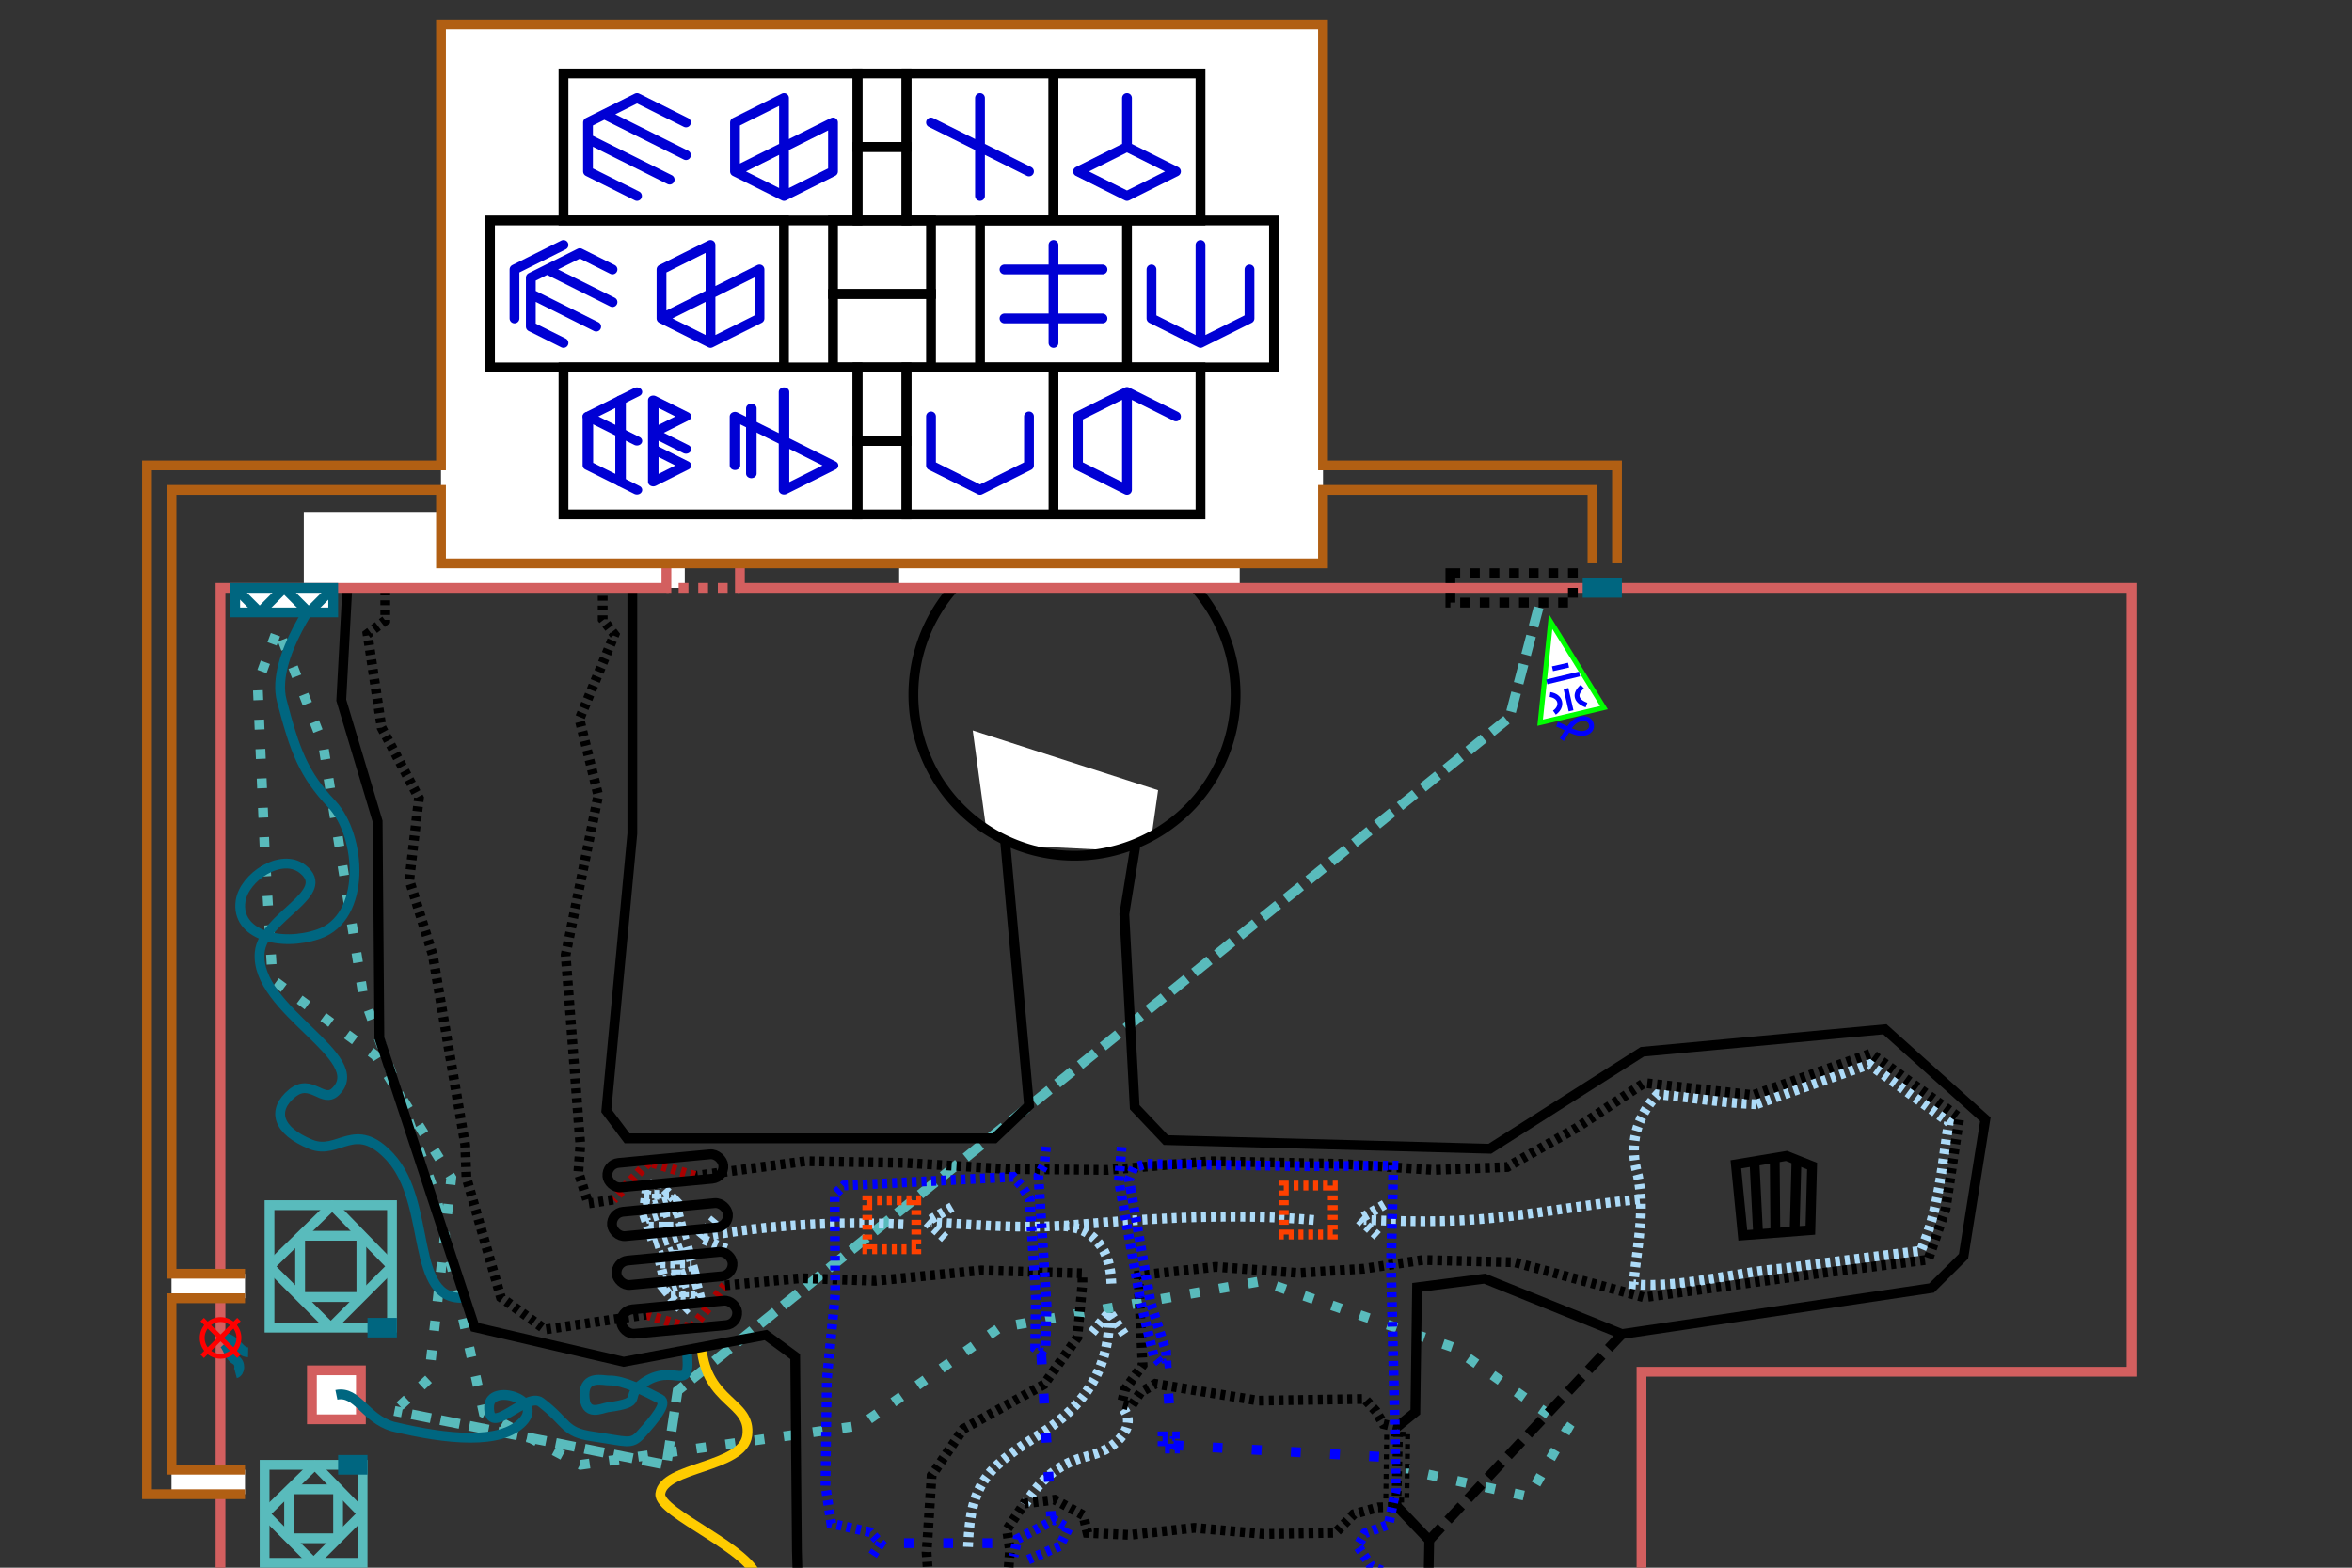<?xml version="1.0" encoding="UTF-8" standalone="no"?>
<!-- Created with Inkscape (http://www.inkscape.org/) -->

<svg
   xmlns:dc="http://purl.org/dc/elements/1.1/"
   xmlns:cc="http://creativecommons.org/ns#"
   xmlns:rdf="http://www.w3.org/1999/02/22-rdf-syntax-ns#"
   xmlns:svg="http://www.w3.org/2000/svg"
   xmlns="http://www.w3.org/2000/svg"
   xmlns:xlink="http://www.w3.org/1999/xlink"
   xmlns:sodipodi="http://sodipodi.sourceforge.net/DTD/sodipodi-0.dtd"
   xmlns:inkscape="http://www.inkscape.org/namespaces/inkscape"
   width="480"
   height="320"
   id="svg2"
   version="1.1"
   inkscape:version="0.48.2 r9819"
   sodipodi:docname="itnas411.svg"
   inkscape:export-xdpi="90"
   inkscape:export-ydpi="90"
   inkscape:export-filename="itnas411.png">
  <rect width="100%" height="100%" fill="#333333" stroke="none"/>
  <defs
     id="defs4">
    <inkscape:perspective
       sodipodi:type="inkscape:persp3d"
       inkscape:vp_x="0 : 160 : 1"
       inkscape:vp_y="0 : 1000 : 0"
       inkscape:vp_z="480 : 160 : 1"
       inkscape:persp3d-origin="240 : 106.66667 : 1"
       id="perspective8" />
  </defs>
  <sodipodi:namedview
     id="base"
     pagecolor="#ffffff"
     bordercolor="#666666"
     borderopacity="1.0"
     inkscape:pageopacity="1"
     inkscape:pageshadow="2"
     inkscape:zoom="1"
     inkscape:cx="246.126"
     inkscape:cy="156.0468"
     inkscape:document-units="px"
     inkscape:current-layer="layer3"
     showgrid="false"
     inkscape:snap-nodes="true"
     inkscape:snap-global="true"
     inkscape:snap-grids="true"
     showguides="true"
     inkscape:window-width="1235"
     inkscape:window-height="746"
     inkscape:window-x="-8"
     inkscape:window-y="-8"
     inkscape:window-maximized="1"
     inkscape:object-nodes="false"
     inkscape:object-paths="false"
     inkscape:snap-center="false"
     inkscape:snap-object-midpoints="false">
    <inkscape:grid
       empspacing="5"
       visible="true"
       enabled="true"
       snapvisiblegridlinesonly="true"
       type="xygrid"
       id="grid2816" />
  </sodipodi:namedview>
  <g
     inkscape:groupmode="layer"
     id="layer2"
     inkscape:label="content"
     style="display:inline">
    <path
       style="color:#000000;fill:none;stroke:#59bbbc;stroke-width:2;stroke-linecap:butt;stroke-linejoin:miter;stroke-miterlimit:4;stroke-opacity:1;stroke-dasharray:4, 2;stroke-dashoffset:0;marker:none;visibility:visible;display:inline;overflow:visible;enable-background:accumulate"
       d="m 314,124 -5.924,22.435 -169.789,137.449 -2.284,15.158 L 80.5,288"
       id="path3936"
       inkscape:connector-curvature="0" />
    <path
       style="color:#000000;fill:none;stroke:#59bbbc;stroke-width:2;stroke-linecap:butt;stroke-linejoin:miter;stroke-miterlimit:4;stroke-opacity:1;stroke-dasharray:2, 4;stroke-dashoffset:4.5;marker:none;visibility:visible;display:inline;overflow:visible;enable-background:accumulate"
       d="m 80.5,288 7,-6.5 4.605,-41.099 -15.469,-24.954 -21.013,-15.478 -1.603,-26.465 -1.439,-34.007 4.127,-11.289 9.212,23.651 8.205,51.256 14.936,41.306 9.658,44.009 L 118.5,299 l 57,-8 28.5,-20 53.5,-9.5 39,13.5 23.5,16.5 -8,14 -25,-5.5"
       id="path4492"
       inkscape:connector-curvature="0"
       sodipodi:nodetypes="cccccccccccccccccccc" />
    <path
       style="color:#000000;fill:none;stroke:#ffcc00;stroke-width:2;stroke-linecap:butt;stroke-linejoin:miter;stroke-miterlimit:4;stroke-opacity:1;stroke-dasharray:none;stroke-dashoffset:0;marker:none;visibility:visible;display:inline;overflow:visible;enable-background:accumulate"
       d="m 143.152,274.981 c 1.064,11.57 10.225,11.074 9.348,18.019 -0.846,6.699 -17.132,6.319 -17.745,11.918 -0.434,3.966 19.323,11.539 19.881,17.761 0.651,7.245 -15.969,14.844 -13.136,21.071 2.429,5.339 14.872,9.556 22.215,11.509"
       id="path4368"
       inkscape:connector-curvature="0"
       sodipodi:nodetypes="cssssc" />
    <path
       style="color:#000000;fill:none;stroke:#ffcc00;stroke-width:2;stroke-linecap:butt;stroke-linejoin:miter;stroke-miterlimit:4;stroke-opacity:1;stroke-dasharray:1, 1;stroke-dashoffset:0;marker:none;visibility:visible;display:inline;overflow:visible;enable-background:accumulate"
       d="m 163.715,355.259 c 8.634,2.297 19.879,2.385 27.785,0.241 3.185,-0.864 7,-7 7,-7"
       id="path4347"
       inkscape:connector-curvature="0" />
    <path
       style="color:#000000;fill:none;stroke:#000000;stroke-width:2;stroke-linecap:butt;stroke-linejoin:miter;stroke-miterlimit:4;stroke-opacity:1;stroke-dasharray:4, 2;stroke-dashoffset:0;marker:none;visibility:visible;display:inline;overflow:visible;enable-background:accumulate"
       d="m 331.01,272.315 -39.33,42.073"
       id="path3845"
       inkscape:connector-curvature="0"
       sodipodi:nodetypes="cc" />
    <path
       style="color:#000000;fill:none;stroke:#addbf8;stroke-width:2;stroke-linecap:butt;stroke-linejoin:miter;stroke-miterlimit:4;stroke-opacity:1;stroke-dasharray:1, 1;stroke-dashoffset:0;marker:none;visibility:visible;display:inline;overflow:visible;enable-background:accumulate"
       d="m 358.438,225.406 c -6.672,-0.214 -13.446,-1.439 -20.156,-2.031 -4.454,4.776 -5.863,10.285 -4.027,16.576 1.59,7.406 -0.257,14.807 -0.88,22.206 10.228,0.779 20.717,-2.499 31.046,-3.298 9.18,-1.28 18.386,-2.361 27.579,-3.546 3.682,-8.317 4.318,-17.375 5.719,-26.25 -5.406,-3.938 -10.812,-7.875 -16.219,-11.812 -7.688,2.719 -15.375,5.438 -23.062,8.156 z"
       id="path3861"
       inkscape:connector-curvature="0" />
    <rect
       y="-291.044"
       x="288.982"
       height="4.291"
       width="13.433"
       id="rect2860"
       style="color:#000000;fill:none;stroke:#000000;stroke-width:1;stroke-linecap:butt;stroke-linejoin:miter;stroke-miterlimit:4;stroke-opacity:1;stroke-dasharray:1, 1;stroke-dashoffset:0;marker:none;visibility:visible;display:inline;overflow:visible;enable-background:accumulate"
       transform="matrix(-0.013,1,-1,-0.013,0,0)" />
    <path
       inkscape:connector-curvature="0"
       id="path4279"
       style="color:#000000;fill:none;stroke:#addbf8;stroke-width:2;stroke-linecap:butt;stroke-linejoin:miter;stroke-miterlimit:4;stroke-opacity:1;stroke-dasharray:1, 1;stroke-dashoffset:0;marker:none;visibility:visible;display:inline;overflow:visible;enable-background:accumulate"
       d="m 194.283,246.37 -5.142,3.022 4.313,3.901 m 74.655,-4.27 c -14.25,-1.25 -30.15,-0.613 -45.854,0.768 -13.076,1.15 -18.674,0.465 -32.174,-0.285"
       sodipodi:nodetypes="ccccsc" />
    <path
       inkscape:connector-curvature="0"
       style="color:#000000;fill:none;stroke:#addbf8;stroke-width:2;stroke-linecap:butt;stroke-linejoin:miter;stroke-miterlimit:4;stroke-opacity:1;stroke-dasharray:1, 1;stroke-dashoffset:0;marker:none;visibility:visible;display:inline;overflow:visible;enable-background:accumulate"
       d="m 226.819,262.007 c -0.115,-3.18 -0.747,-6.1 -2.707,-8.393 -1.926,-2.253 -4.385,-3.345 -8.249,-3.385"
       id="path4279-7"
       sodipodi:nodetypes="csc" />
    <path
       id="path4279-7-2"
       style="color:#000000;fill:none;stroke:#addbf8;stroke-width:2;stroke-linecap:butt;stroke-linejoin:miter;stroke-miterlimit:4;stroke-opacity:1;stroke-dasharray:1, 1;stroke-dashoffset:0;marker:none;visibility:visible;display:inline;overflow:visible;enable-background:accumulate"
       d="m 197.562,315.755 c 0.416,-13.433 4.337,-16.428 14.882,-23.154 10.25,-6.538 14.16,-14.696 13.962,-24.816 M 222.875,272 226.406,267.785 229.875,273"
       inkscape:connector-curvature="0" />
    <path
       inkscape:connector-curvature="0"
       style="color:#000000;fill:none;stroke:#addbf8;stroke-width:2;stroke-linecap:butt;stroke-linejoin:miter;stroke-miterlimit:4;stroke-opacity:1;stroke-dasharray:1, 1;stroke-dashoffset:0;marker:none;visibility:visible;display:inline;overflow:visible;enable-background:accumulate"
       d="m 209.125,307.158 c 4.311,-6.982 8.713,-8.905 13.444,-10.088 5.595,-1.398 9.853,-6.372 6.34,-9.863"
       id="path4279-7-2-2"
       sodipodi:nodetypes="csc" />
    <path
       style="color:#000000;fill:none;stroke:#aa0000;stroke-width:2;stroke-linecap:butt;stroke-linejoin:miter;stroke-miterlimit:4;stroke-opacity:1;stroke-dasharray:1, 1;stroke-dashoffset:0;marker:none;visibility:visible;display:inline;overflow:visible;enable-background:accumulate"
       d="m 131.875,268.344 9.281,2.875 6.812,-8.844"
       id="path4060"
       inkscape:connector-curvature="0" />
    <path
       style="color:#000000;fill:none;stroke:#000000;stroke-width:2;stroke-linecap:butt;stroke-linejoin:miter;stroke-miterlimit:4;stroke-opacity:1;stroke-dasharray:1, 1;stroke-dashoffset:0;marker:none;visibility:visible;display:inline;overflow:visible;enable-background:accumulate"
       d="m 147.969,262.375 15.469,-1.469 0.031,0 15.188,0.531 21.562,-2.125 20.688,0.594 0,2.062 -1.031,11.031 0,0.031 -6.812,9.562 -16.469,9.094 -6.469,9.5 -0.812,12.625 -0.219,3.031 1.281,18.656 -0.125,9.281 m 15.625,1.031 -1.188,-10.938 1.438,-18.406 -0.625,-4.25 3.531,-5.312 6.219,-0.781 5.812,3.156 0.875,3.625 8.625,0.406 13.188,-1.438 14.219,1.25 0.031,0 0.25,0 14.312,-0.25 0.031,-0.031 3.688,-3.781 4.969,-1.375 3.719,-0.094 0.375,-16.156 0,-0.031 -3,-0.719 -1.562,-2.656 -2.25,-2.469 -21.75,0.344 -21,-3.438 -3.031,1.75 -1.875,2.812 -1.969,-0.531 0.719,-2.938 3.562,-4.906 -0.812,-16.875 0.031,-1.438 15.719,-1.75 16.969,1.25 13.25,-0.875 12.031,-1.781 18.75,0.469 26.375,7.156 35.719,-4.875 22.281,-2.812 3.562,-10.344 2.812,-18.656 -18.031,-13.094 -24.062,8.5 -22.25,-2.469 -13.812,9.188 -14.125,7.969 -15.094,0.594 -18.906,-1.25 -26.688,-0.531 -20.875,1.781 -20.5,-0.188 -20.875,-1.25 -20.312,-0.344 -22.531,3"
       id="path4058"
       inkscape:connector-curvature="0"
       sodipodi:nodetypes="ccccccccccccccccccccccccccccccccccccccccccccccccccccccccccccccccccccccc" />
    <path
       style="color:#000000;fill:none;stroke:#aa0000;stroke-width:2;stroke-linecap:butt;stroke-linejoin:miter;stroke-miterlimit:4;stroke-opacity:1;stroke-dasharray:1, 1;stroke-dashoffset:0;marker:none;visibility:visible;display:inline;overflow:visible;enable-background:accumulate"
       d="m 141.812,240.031 -9.375,-2.875 -7.312,7.719"
       id="path4056"
       inkscape:connector-curvature="0" />
    <path
       style="color:#000000;fill:none;stroke:#000000;stroke-width:2;stroke-linecap:butt;stroke-linejoin:miter;stroke-miterlimit:4;stroke-opacity:1;stroke-dasharray:1, 1;stroke-dashoffset:0;marker:none;visibility:visible;display:inline;overflow:visible;enable-background:accumulate"
       d="m 125.125,244.875 -5.062,0.781 -2.031,-6.406 0.406,-5.562 0,-0.031 -3,-38.75 6.656,-32.562 -3.844,-15.563 7.156,-17.25 -2.406,-3.125 0,-6.375 m -44.375,0.5 0,6.125 -3.625,2.75 2.875,19.125 7.625,14.375 -1.969,16.719 4.781,15.281 6.625,38.812 0.25,6.656 0,0.031 7.031,24.406 9.031,6.562 20.625,-3.031"
       id="path3854"
       inkscape:connector-curvature="0"
       sodipodi:nodetypes="cccccccccccccccccccccccc" />
    <path
       sodipodi:nodetypes="ccccsc"
       d="m 282.533,245.87 -5.142,3.022 4.313,3.901 m 52.905,-8.02 c -10,1 -17.196,2.379 -26.854,3.518 -9.348,1.102 -16.674,1.215 -29.424,0.715"
       style="color:#000000;fill:none;stroke:#addbf8;stroke-width:2;stroke-linecap:butt;stroke-linejoin:miter;stroke-miterlimit:4;stroke-opacity:1;stroke-dasharray:1, 1;stroke-dashoffset:0;marker:none;visibility:visible;display:inline;overflow:visible;enable-background:accumulate"
       id="path3896"
       inkscape:connector-curvature="0" />
    <path
       inkscape:connector-curvature="0"
       id="path3898"
       style="color:#000000;fill:none;stroke:#addbf8;stroke-width:2;stroke-linecap:butt;stroke-linejoin:miter;stroke-miterlimit:4;stroke-opacity:1;stroke-dasharray:1, 1;stroke-dashoffset:0;marker:none;visibility:visible;display:inline;overflow:visible;enable-background:accumulate"
       d="m 148.255,254.916 -5.523,-2.251 3.706,-4.482 m 37.921,1.735 c -13.049,-0.625 -27.403,0.004 -40.715,2.499"
       sodipodi:nodetypes="ccccc" />
    <path
       style="color:#000000;fill:none;stroke:#addbf8;stroke-width:2;stroke-linecap:butt;stroke-linejoin:miter;stroke-miterlimit:4;stroke-opacity:1;stroke-dasharray:1, 1;stroke-dashoffset:0;marker:none;visibility:visible;display:inline;overflow:visible;enable-background:accumulate"
       d="m 135.715,263.255 3.666,4.504 3.407,-3.349 -0.851,-3.227 z"
       id="path3690"
       inkscape:connector-curvature="0"
       sodipodi:nodetypes="ccccc" />
    <path
       style="color:#000000;fill:none;stroke:#addbf8;stroke-width:2;stroke-linecap:butt;stroke-linejoin:miter;stroke-miterlimit:4;stroke-opacity:1;stroke-dasharray:1, 1;stroke-dashoffset:0;marker:none;visibility:visible;display:inline;overflow:visible;enable-background:accumulate"
       d="m 131.462,246.582 6.032,-1.845 -3.543,-3.746 -1.998,1.955 z"
       id="path3688"
       inkscape:connector-curvature="0"
       sodipodi:nodetypes="ccccc" />
    <path
       style="color:#000000;fill:none;stroke:#addbf8;stroke-width:2;stroke-linecap:butt;stroke-linejoin:miter;stroke-miterlimit:4;stroke-opacity:1;stroke-dasharray:1, 1;stroke-dashoffset:0;marker:none;visibility:visible;display:inline;overflow:visible;enable-background:accumulate"
       d="m 133.444,254.011 6.055,-1.934 -1.342,-5.297 -6.415,2.081 z"
       id="path3684"
       inkscape:connector-curvature="0"
       sodipodi:nodetypes="ccccc" />
    <path
       style="color:#000000;fill:none;stroke:#addbf8;stroke-width:2;stroke-linecap:butt;stroke-linejoin:miter;stroke-miterlimit:4;stroke-opacity:1;stroke-dasharray:1, 1;stroke-dashoffset:0;marker:none;visibility:visible;display:inline;overflow:visible;enable-background:accumulate"
       d="m 141.599,259.314 -1.36,-4.911 -5.815,2.081 1.13,4.889 z"
       id="path3676"
       inkscape:connector-curvature="0"
       sodipodi:nodetypes="ccccc" />
    <path
       id="path5226"
       style="color:#000000;fill:none;stroke:#addbf8;stroke-width:2;stroke-linecap:butt;stroke-linejoin:miter;stroke-miterlimit:4;stroke-opacity:1;stroke-dasharray:1, 1;stroke-dashoffset:0;marker:none;visibility:visible;display:inline;overflow:visible;enable-background:accumulate"
       d="m 134.03,241.653 0,4.489 m -2.51,-2.244 5.019,0"
       inkscape:connector-curvature="0" />
    <path
       inkscape:connector-curvature="0"
       d="m 135.753,247.398 0,5.991 m -3.349,-2.996 6.698,0"
       style="color:#000000;fill:none;stroke:#addbf8;stroke-width:2;stroke-linecap:butt;stroke-linejoin:miter;stroke-miterlimit:4;stroke-opacity:1;stroke-dasharray:1, 1;stroke-dashoffset:0;marker:none;visibility:visible;display:inline;overflow:visible;enable-background:accumulate"
       id="path5238" />
    <path
       id="path5240"
       style="color:#000000;fill:none;stroke:#addbf8;stroke-width:2;stroke-linecap:butt;stroke-linejoin:miter;stroke-miterlimit:4;stroke-opacity:1;stroke-dasharray:1, 1;stroke-dashoffset:0;marker:none;visibility:visible;display:inline;overflow:visible;enable-background:accumulate"
       d="m 137.963,255.132 0,5.549 m -3.172,-2.775 6.345,0"
       inkscape:connector-curvature="0" />
    <path
       inkscape:connector-curvature="0"
       d="m 139.598,261.762 0,5.549 m -2.686,-2.775 5.373,0"
       style="color:#000000;fill:none;stroke:#addbf8;stroke-width:2;stroke-linecap:butt;stroke-linejoin:miter;stroke-miterlimit:4;stroke-opacity:1;stroke-dasharray:1, 1;stroke-dashoffset:0;marker:none;visibility:visible;display:inline;overflow:visible;enable-background:accumulate"
       id="path5242" />
    <rect
       y="245"
       x="177"
       height="10"
       width="10"
       id="rect3923"
       style="color:#000000;fill:none;stroke:#ff4000;stroke-width:2;stroke-linecap:butt;stroke-linejoin:miter;stroke-miterlimit:4;stroke-opacity:1;stroke-dasharray:1, 1;stroke-dashoffset:0;marker:none;visibility:visible;display:inline;overflow:visible;enable-background:accumulate" />
    <rect
       style="color:#000000;fill:none;stroke:#ff4000;stroke-width:2;stroke-linecap:butt;stroke-linejoin:miter;stroke-miterlimit:4;stroke-opacity:1;stroke-dasharray:1, 1;stroke-dashoffset:0;marker:none;visibility:visible;display:inline;overflow:visible;enable-background:accumulate"
       id="rect3926"
       width="10"
       height="10"
       x="262"
       y="242" />
    <path
       sodipodi:nodetypes="cccccc"
       inkscape:connector-curvature="0"
       id="path3929"
       d="m 354.259,237.667 10.333,-1.719 5.223,2.073 -0.354,13.081 -13.789,1.061 z"
       style="color:#000000;fill:none;stroke:#000000;stroke-width:2;stroke-linecap:butt;stroke-linejoin:miter;stroke-miterlimit:4;stroke-opacity:1;stroke-dasharray:none;stroke-dashoffset:0;marker:none;visibility:visible;display:inline;overflow:visible;enable-background:accumulate" />
    <path
       style="color:#000000;fill:none;stroke:#000000;stroke-width:2;stroke-linecap:butt;stroke-linejoin:miter;stroke-miterlimit:4;stroke-opacity:1;stroke-dasharray:none;stroke-dashoffset:0;marker:none;visibility:visible;display:inline;overflow:visible;enable-background:accumulate"
       d="m 358.062,237.375 0.75,14.812"
       id="path3954"
       inkscape:connector-curvature="0"
       sodipodi:nodetypes="cc" />
    <path
       style="color:#000000;fill:none;stroke:#000000;stroke-width:2;stroke-linecap:butt;stroke-linejoin:miter;stroke-miterlimit:4;stroke-opacity:1;stroke-dasharray:none;stroke-dashoffset:0;marker:none;visibility:visible;display:inline;overflow:visible;enable-background:accumulate"
       d="m 362.188,236.5 0.125,14.812"
       id="path3956"
       inkscape:connector-curvature="0"
       sodipodi:nodetypes="cc" />
    <path
       style="color:#000000;fill:none;stroke:#000000;stroke-width:2;stroke-linecap:butt;stroke-linejoin:miter;stroke-miterlimit:4;stroke-opacity:1;stroke-dasharray:none;stroke-dashoffset:0;marker:none;visibility:visible;display:inline;overflow:visible;enable-background:accumulate"
       d="m 366.625,237.125 -0.375,14"
       id="path3958"
       inkscape:connector-curvature="0"
       sodipodi:nodetypes="cc" />
    <path
       style="color:#000000;fill:none;stroke:#006680;stroke-width:2;stroke-linecap:butt;stroke-linejoin:miter;stroke-miterlimit:4;stroke-opacity:1;stroke-dasharray:none;stroke-dashoffset:0;marker:none;visibility:visible;display:inline;overflow:visible;enable-background:accumulate"
       d="m 94.888,264.878 c -11.5,1 -6.534,-19.265 -15.289,-28.718 -7.192,-7.766 -10.447,-0.257 -16.133,-2.563 -7.011,-2.843 -7.975,-7.074 -3.833,-10.452 3.838,-3.129 6.255,2.12 8.775,-0.261 C 75.846,215.858 51.91,206.259 53,194.404 c 0.677,-7.369 15.227,-12.013 8.707,-17.049 -4.326,-3.342 -11.902,1.697 -12.611,6.566 -1.003,6.894 8.166,9.397 15.904,6.75 9.854,-3.371 8.798,-20.035 2.727,-26.513 C 62.006,158.052 60.223,153.46 57.5,143 c -2.322,-8.921 8.223,-22.47 8.223,-22.47"
       id="path4282"
       inkscape:connector-curvature="0"
       sodipodi:nodetypes="cssssssssssc" />
    <path
       style="color:#000000;fill:#ffffff;stroke:#d35f5f;stroke-width:2;stroke-linecap:butt;stroke-linejoin:miter;stroke-miterlimit:4;stroke-opacity:1;stroke-dashoffset:0;marker:none;visibility:visible;display:inline;overflow:visible;enable-background:accumulate"
       d="m 63.654,279.713 10,0 0,10 -10,0 z"
       id="rect4094"
       inkscape:connector-curvature="0"
       sodipodi:nodetypes="ccccc" />
    <path
       style="color:#000000;fill:none;stroke:#006680;stroke-width:2;stroke-linecap:butt;stroke-linejoin:bevel;stroke-miterlimit:4;stroke-opacity:1;stroke-dasharray:none;stroke-dashoffset:0;marker:none;visibility:visible;display:inline;overflow:visible;enable-background:accumulate"
       d="m 140.154,275.713 c 1,9.5 -2.451,1.886 -9.113,6.758 -3.779,2.763 0.782,3.721 -6.992,4.783 -1.287,0.176 -4.77,2.104 -4.77,-2.595 0,-4.058 3.929,-2.83 5.027,-2.87 2.919,-0.106 7.581,2.298 10.431,3.776 1.569,0.814 -1.059,4.023 -3.943,7.215 -2.001,2.215 -2.817,1.437 -9.799,0.437 -5.978,-0.856 -5.026,-2.704 -10.6,-6.979 -2.994,-2.296 -10.833,7.634 -10.572,0.771 0.176,-4.62 11.286,-1.498 6.831,3.214 -4.423,4.677 -15.26,3.661 -26.501,0.958 -5.654,-1.654 -7.234,-7.357 -11.499,-6.468"
       id="path4077"
       inkscape:connector-curvature="0"
       sodipodi:nodetypes="ssssssssssscc" />
    <path
       style="color:#000000;fill:none;stroke:#000000;stroke-width:2;stroke-linecap:butt;stroke-linejoin:miter;stroke-miterlimit:4;stroke-opacity:1;stroke-dasharray:none;stroke-dashoffset:0;marker:none;visibility:visible;display:inline;overflow:visible;enable-background:accumulate"
       d="m 284.609,306.963 7.071,7.425 -1.414,78.489 -9.546,7.425 -52.679,0.707 -15.42,-7.985 -6.096,2.182 -3.939,27.188 -29.345,0.354 -1.414,-23.153 -7.425,-19.799 -1.768,-63.286 -0.354,-39.598 -5.984,-4.407 -29.018,5.468 -30.406,-7.071 -19.445,-59.043 -0.354,-44.194 -7.425,-24.749 1.414,-26.274 57.983,-0.354 0,53.851 -5.303,56.569 4.243,5.657 74.953,0 7.071,-6.718 -6.01,-66.468 28.638,7.778 -3.182,19.642 2.121,39.401 6.364,6.718 66.114,1.768 31.113,-19.799 49.497,-4.596 20.506,18.385 -4.45,27.956 -6.521,6.485 -63.19,9.399 -28.017,-11.314 -13.789,1.768 -0.354,25.456 -3.889,3.182"
       id="path4102"
       inkscape:connector-curvature="0"
       sodipodi:nodetypes="cccccccccccccccccccccccccccccccccccccccccc" />
    <path
       style="color:#000000;fill:#ffffff;fill-opacity:1;stroke:none;stroke-width:2;marker:none;visibility:visible;display:inline;overflow:visible;enable-background:accumulate"
       d="m 201.17,168.547 6.894,4.066 21.39,1.061 5.48,-2.475 1.414,-9.899 -37.83,-12.198 z"
       id="path4226"
       inkscape:connector-curvature="0" />
    <path
       sodipodi:type="arc"
       style="color:#000000;fill:none;stroke:#000000;stroke-width:2;stroke-linecap:butt;stroke-linejoin:miter;stroke-miterlimit:4;stroke-opacity:1;stroke-dasharray:none;stroke-dashoffset:0;marker:none;visibility:visible;display:inline;overflow:visible;enable-background:accumulate"
       id="path4098"
       sodipodi:cx="195.51503"
       sodipodi:cy="35.743073"
       sodipodi:rx="32.880466"
       sodipodi:ry="32.880466"
       d="m 228.395,35.743 a 32.88,32.88 0 1 1 -65.761,0 32.88,32.88 0 1 1 65.761,0 z"
       transform="translate(23.768,106.05)" />
    <path
       id="path3120-8"
       d="m 174.701,377.472 -3.885,-3.212 -1.092,-31.502 -0.726,-18.283"
       style="color:#000000;fill:none;stroke:#0000ff;stroke-width:2;stroke-linecap:butt;stroke-linejoin:miter;stroke-miterlimit:4;stroke-opacity:1;stroke-dasharray:1, 1;stroke-dashoffset:0;marker:none;visibility:visible;display:inline;overflow:visible;enable-background:accumulate"
       inkscape:connector-curvature="0" />
    <path
       id="path3118-2"
       d="m 207.817,380.305 29.478,10.608 37.728,0.869 5.659,-5.283 3.288,-29.431 -0.274,-35.773 -3.851,-1.602 -2.759,-4.111 1.513,-2.616 4.791,-1.769 1.455,-7.004 -0.183,-13.037 -0.786,-32.845 0.485,-20.381 -18.017,0.127 -32.498,-0.489 -2.474,0.777 -0.963,2.41 0.319,1.811"
       style="color:#000000;fill:none;stroke:#0000ff;stroke-width:2;stroke-linecap:butt;stroke-linejoin:miter;stroke-miterlimit:4;stroke-opacity:1;stroke-dasharray:1, 1;stroke-dashoffset:0;marker:none;visibility:visible;display:inline;overflow:visible;enable-background:accumulate"
       inkscape:connector-curvature="0" />
    <path
       id="path2901-4"
       d="m 228.694,243 -0.349,-1.931 0.562,-6.938 m -15.438,-0.062 -0.317,3.515 -1.226,2.405 1.666,26.447 -0.214,8.368 -0.884,1.237 -1.237,-0.884 0.134,-10.257 -1.237,-20.153 -1.591,-2.563 -1.775,-1.95 -34.536,1.752 -1.912,1.815 0.11,20.339 -1.707,17.448 -0.278,21.749 1.178,7.658 7.932,1.747 2.132,2.288 -2.091,3.16"
       style="color:#000000;fill:none;stroke:#0000ff;stroke-width:2;stroke-linecap:butt;stroke-linejoin:miter;stroke-miterlimit:4;stroke-opacity:1;stroke-dasharray:1, 1;stroke-dashoffset:0;marker:none;visibility:visible;display:inline;overflow:visible;enable-background:accumulate"
       inkscape:connector-curvature="0"
       sodipodi:nodetypes="ccccccccccccccccccccccc" />
    <path
       style="color:#000000;fill:none;stroke:#0000ff;stroke-width:2;stroke-miterlimit:4;stroke-opacity:1;stroke-dasharray:1, 1;stroke-dashoffset:0;marker:none;visibility:visible;display:inline;overflow:visible;enable-background:accumulate"
       d="m 209.818,318.372 6.462,-2.774 1.775,-3.641 -2.885,-1.683 -7.516,3.865 -0.81,3.555"
       id="path4266"
       inkscape:connector-curvature="0"
       sodipodi:nodetypes="ccccc" />
    <path
       inkscape:connector-curvature="0"
       style="color:#000000;fill:none;stroke:#0000ff;stroke-width:2;stroke-miterlimit:4;stroke-opacity:1;stroke-dasharray:1, 1;stroke-dashoffset:0;marker:none;visibility:visible;display:inline;overflow:visible;enable-background:accumulate"
       d="m 234.549,264.265 0.296,1.679 3.125,9.938 0.101,2.403 -1.134,0.14 -1.503,-1.768 -2.589,-10.713 -0.216,-1.194"
       id="path3114" />
    <rect
       style="color:#000000;fill:none;stroke:#0000ff;stroke-width:2;stroke-linecap:butt;stroke-linejoin:miter;stroke-miterlimit:4;stroke-opacity:1;stroke-dasharray:1, 1;stroke-dashoffset:0;marker:none;visibility:visible;display:inline;overflow:visible;enable-background:accumulate"
       id="rect6645"
       width="2.5"
       height="2.5"
       x="237.26"
       y="293.189" />
    <path
       inkscape:connector-curvature="0"
       style="color:#000000;fill:none;stroke:#0000ff;stroke-width:2;stroke-linecap:butt;stroke-linejoin:miter;stroke-miterlimit:4;stroke-opacity:1;stroke-dasharray:1, 1;stroke-dashoffset:0;marker:none;visibility:visible;display:inline;overflow:visible;enable-background:accumulate"
       d="m 230.726,242.568 3.823,21.697"
       id="path3116" />
    <path
       inkscape:connector-curvature="0"
       style="color:#000000;fill:none;stroke:#0000ff;stroke-width:2;stroke-linecap:butt;stroke-linejoin:miter;stroke-miterlimit:4;stroke-opacity:1;stroke-dasharray:1, 1;stroke-dashoffset:0;marker:none;visibility:visible;display:inline;overflow:visible;enable-background:accumulate"
       d="m 232.628,264.751 -3.935,-21.75"
       id="path3112" />
    <path
       style="color:#000000;fill:none;stroke:#0000ff;stroke-width:2;stroke-linecap:butt;stroke-linejoin:miter;stroke-miterlimit:4;stroke-opacity:1;stroke-dasharray:2, 6;stroke-dashoffset:3;marker:none;visibility:visible;display:inline;overflow:visible;enable-background:accumulate"
       d="m 179.5,315 27,0"
       id="path4192"
       inkscape:connector-curvature="0" />
    <path
       style="color:#000000;fill:none;stroke:#0000ff;stroke-width:2;stroke-linecap:butt;stroke-linejoin:miter;stroke-miterlimit:4;stroke-opacity:1;stroke-dasharray:2, 6;stroke-dashoffset:0;marker:none;visibility:visible;display:inline;overflow:visible;enable-background:accumulate"
       d="m 212.5,276.5 2,33"
       id="path4194"
       inkscape:connector-curvature="0" />
    <path
       style="color:#000000;fill:none;stroke:#0000ff;stroke-width:2;stroke-linecap:butt;stroke-linejoin:miter;stroke-miterlimit:4;stroke-opacity:1;stroke-dasharray:2, 6;stroke-dashoffset:2;marker:none;visibility:visible;display:inline;overflow:visible;enable-background:accumulate"
       d="m 238,278.5 1,13.5"
       id="path4196"
       inkscape:connector-curvature="0" />
    <path
       style="color:#000000;fill:none;stroke:#0000ff;stroke-width:2;stroke-linecap:butt;stroke-linejoin:miter;stroke-miterlimit:4;stroke-opacity:1;stroke-dasharray:2, 6;stroke-dashoffset:0;marker:none;visibility:visible;display:inline;overflow:visible;enable-background:accumulate"
       d="m 239.5,295 44.5,2.5"
       id="path4198"
       inkscape:connector-curvature="0" />
    <rect
       style="color:#000000;fill:#ffffff;stroke:none;stroke-width:2;marker:none;visibility:visible;display:inline;overflow:visible;enable-background:accumulate"
       id="rect4216"
       width="77.75"
       height="15.5"
       x="62"
       y="104.5" />
    <rect
       style="color:#000000;fill:#ffffff;stroke:none;stroke-width:2;marker:none;visibility:visible;display:inline;overflow:visible;enable-background:accumulate"
       id="rect4220"
       width="57.5"
       height="16"
       x="159"
       y="420" />
    <rect
       style="color:#000000;fill:#ffffff;stroke:none;stroke-width:2;marker:none;visibility:visible;display:inline;overflow:visible;enable-background:accumulate"
       id="rect4222"
       width="69.5"
       height="18"
       x="183.5"
       y="102" />
    <g
       id="g4243"
       transform="matrix(0.996,-0.094,0.094,0.996,28.98,45.585)">
      <rect
         rx="2.5"
         ry="2.5"
         y="210"
         x="76.25"
         height="5"
         width="23.75"
         id="rect4069"
         style="color:#000000;fill:none;stroke:#000000;stroke-width:2;stroke-linecap:butt;stroke-linejoin:miter;stroke-miterlimit:4;stroke-opacity:1;stroke-dasharray:none;stroke-dashoffset:0;marker:none;visibility:visible;display:inline;overflow:visible;enable-background:accumulate" />
      <rect
         rx="2.5"
         style="color:#000000;fill:none;stroke:#000000;stroke-width:2;stroke-linecap:butt;stroke-linejoin:miter;stroke-miterlimit:4;stroke-opacity:1;stroke-dasharray:none;stroke-dashoffset:0;marker:none;visibility:visible;display:inline;overflow:visible;enable-background:accumulate"
         id="rect4071"
         width="23.75"
         height="5"
         x="76.25"
         y="220"
         ry="2.5" />
      <rect
         rx="2.5"
         ry="2.5"
         y="230"
         x="76.25"
         height="5"
         width="23.75"
         id="rect4073"
         style="color:#000000;fill:none;stroke:#000000;stroke-width:2;stroke-linecap:butt;stroke-linejoin:miter;stroke-miterlimit:4;stroke-opacity:1;stroke-dasharray:none;stroke-dashoffset:0;marker:none;visibility:visible;display:inline;overflow:visible;enable-background:accumulate" />
      <rect
         style="color:#000000;fill:none;stroke:#000000;stroke-width:2;stroke-linecap:butt;stroke-linejoin:miter;stroke-miterlimit:4;stroke-opacity:1;stroke-dasharray:none;stroke-dashoffset:0;marker:none;visibility:visible;display:inline;overflow:visible;enable-background:accumulate"
         id="rect4241"
         width="23.75"
         height="5"
         x="76.25"
         y="200"
         ry="2.5"
         rx="2.5" />
    </g>
    <g
       style="stroke-width:3.2;stroke-miterlimit:4;stroke-dasharray:none;display:inline"
       id="g5142"
       transform="matrix(0.625,0,0,0.625,-163.75,127.25)">
      <rect
         y="200"
         x="360"
         height="20"
         width="20"
         id="rect5063"
         style="color:#000000;fill:none;stroke:#59bbbc;stroke-width:3.2;stroke-linecap:butt;stroke-linejoin:bevel;stroke-miterlimit:4;stroke-opacity:1;stroke-dasharray:none;stroke-dashoffset:0;marker:none;visibility:visible;display:inline;overflow:visible;enable-background:accumulate" />
      <path
         inkscape:connector-curvature="0"
         id="path5065-9"
         d="m 370.5,190 -20.5,20 20,20 20,-20 -19.5,-20 z"
         style="fill:none;stroke:#59bbbc;stroke-width:3.2;stroke-linecap:butt;stroke-linejoin:bevel;stroke-miterlimit:4;stroke-opacity:1;stroke-dasharray:none;display:inline" />
      <rect
         y="190"
         x="350"
         height="40"
         width="40"
         id="rect5089"
         style="color:#000000;fill:none;stroke:#59bbbc;stroke-width:3.2;stroke-linecap:butt;stroke-linejoin:miter;stroke-miterlimit:4;stroke-opacity:1;stroke-dasharray:none;stroke-dashoffset:0;marker:none;visibility:visible;display:inline;overflow:visible;enable-background:accumulate" />
    </g>
    <g
       transform="matrix(0.5,0,0,0.5,-121,204)"
       id="g4339"
       style="stroke-width:4;stroke-miterlimit:4;stroke-dasharray:none;display:inline">
      <rect
         style="color:#000000;fill:none;stroke:#59bbbc;stroke-width:4;stroke-linecap:butt;stroke-linejoin:bevel;stroke-miterlimit:4;stroke-opacity:1;stroke-dasharray:none;stroke-dashoffset:0;marker:none;visibility:visible;display:inline;overflow:visible;enable-background:accumulate"
         id="rect4341"
         width="20"
         height="20"
         x="360"
         y="200" />
      <path
         style="fill:none;stroke:#59bbbc;stroke-width:4;stroke-linecap:butt;stroke-linejoin:bevel;stroke-miterlimit:4;stroke-opacity:1;stroke-dasharray:none;display:inline"
         d="m 370.5,190 -20.5,20 20,20 20,-20 -19.5,-20 z"
         id="path4343"
         inkscape:connector-curvature="0" />
      <rect
         style="color:#000000;fill:none;stroke:#59bbbc;stroke-width:4;stroke-linecap:butt;stroke-linejoin:miter;stroke-miterlimit:4;stroke-opacity:1;stroke-dasharray:none;stroke-dashoffset:0;marker:none;visibility:visible;display:inline;overflow:visible;enable-background:accumulate"
         id="rect4345"
         width="40"
         height="40"
         x="350"
         y="190" />
    </g>
    <g
       transform="matrix(-0.116,-0.486,0.486,-0.116,21.015,400.399)"
       id="g4295"
       style="stroke-width:2;stroke-miterlimit:4;stroke-dasharray:none">
      <path
         inkscape:connector-curvature="0"
         id="path3379"
         style="fill:#ffffff;fill-opacity:1;stroke:#00ff00;stroke-width:2;stroke-linecap:butt;stroke-linejoin:miter;stroke-miterlimit:4;stroke-opacity:1;stroke-dasharray:none"
         d="m 355.93,715.246 c 0,0 39.248,-13.012 39.248,-13.012 l -39.168,-13.766 c 0,0 -0.08,26.777 -0.08,26.777 l 1e-5,0 z"
         sodipodi:nodetypes="ccccc" />
      <g
         id="g4287"
         style="stroke-width:2;stroke-miterlimit:4;stroke-dasharray:none">
        <path
           inkscape:connector-curvature="0"
           id="path3383"
           d="m 371.62,708.724 -0.031,-13.732"
           style="fill:none;stroke:#0000ff;stroke-width:2;stroke-linecap:butt;stroke-linejoin:bevel;stroke-miterlimit:4;stroke-opacity:1;stroke-dasharray:none" />
        <path
           inkscape:connector-curvature="0"
           id="path3385"
           d="m 376.182,705.217 0.088,-6.72"
           style="fill:none;stroke:#0000ff;stroke-width:2;stroke-linecap:butt;stroke-linejoin:bevel;stroke-miterlimit:4;stroke-opacity:1;stroke-dasharray:none" />
        <path
           inkscape:connector-curvature="0"
           style="color:#000000;fill:none;stroke:#0000ff;stroke-width:2;stroke-linecap:butt;stroke-linejoin:bevel;stroke-miterlimit:4;stroke-opacity:1;stroke-dasharray:none;stroke-dashoffset:0;marker:none;visibility:visible;display:inline;overflow:visible;enable-background:accumulate"
           d="m 353.8,695.045 c -1.74,2.592 -4.574,5.205 -5.727,7.958 -1.153,2.753 -0.131,5.682 2.47,5.667 2.602,-0.015 3.727,-2.796 2.863,-5.667 -0.864,-2.871 -3.986,-5.064 -6.232,-7.536"
           id="path3030-6-4"
           sodipodi:nodetypes="czzzc" />
        <path
           inkscape:connector-curvature="0"
           style="color:#000000;fill:none;stroke:#0000ff;stroke-width:2;stroke-linecap:butt;stroke-linejoin:bevel;stroke-miterlimit:4;stroke-opacity:1;stroke-dasharray:none;stroke-dashoffset:0;marker:none;visibility:visible;display:inline;overflow:visible;enable-background:accumulate"
           d="m 366.351,708.651 c -2.134,-3.957 -5.082,-4.057 -7.744,-0.088"
           id="rect10452-1-7-4-2-0"
           sodipodi:nodetypes="cc" />
        <path
           inkscape:connector-curvature="0"
           style="color:#000000;fill:none;stroke:#0000ff;stroke-width:2;stroke-linecap:butt;stroke-linejoin:bevel;stroke-miterlimit:4;stroke-opacity:1;stroke-dasharray:none;stroke-dashoffset:0;marker:none;visibility:visible;display:inline;overflow:visible;enable-background:accumulate"
           d="m 366.254,695.064 c -1.663,4.192 -5.971,4.15 -7.619,0.037"
           id="rect10452-1-4-4-0-7-9"
           sodipodi:nodetypes="cc" />
        <path
           inkscape:connector-curvature="0"
           style="color:#000000;fill:none;stroke:#0000ff;stroke-width:2;stroke-linecap:butt;stroke-linejoin:bevel;stroke-miterlimit:4;stroke-opacity:1;stroke-dasharray:none;stroke-dashoffset:0;marker:none;visibility:visible;display:inline;overflow:visible;enable-background:accumulate"
           d="m 357.791,701.887 9.33,0.088"
           id="rect10452-0-7-4-1-8" />
      </g>
    </g>
    <rect
       style="color:#000000;fill:#ffffff;stroke:#006680;stroke-width:2;stroke-linecap:butt;stroke-linejoin:miter;stroke-miterlimit:4;stroke-opacity:1;stroke-dasharray:none;stroke-dashoffset:0;marker:none;visibility:visible;display:inline;overflow:visible;enable-background:accumulate"
       id="rect5968-7"
       width="2"
       height="4"
       x="-272"
       y="76"
       transform="matrix(0,-1,1,0,0,0)" />
    <rect
       transform="matrix(0,-1,1,0,0,0)"
       y="70"
       x="-300"
       height="4"
       width="2"
       id="rect4260"
       style="color:#000000;fill:#ffffff;stroke:#006680;stroke-width:2;stroke-linecap:butt;stroke-linejoin:miter;stroke-miterlimit:4;stroke-opacity:1;stroke-dasharray:none;stroke-dashoffset:0;marker:none;visibility:visible;display:inline;overflow:visible;enable-background:accumulate" />
  </g>
  <g
     inkscape:groupmode="layer"
     id="layer3"
     inkscape:label="ceil"
     style="display:inline">
    <path
       style="color:#000000;fill:none;stroke:#d35f5f;stroke-width:2;stroke-linecap:butt;stroke-linejoin:miter;stroke-miterlimit:4;stroke-opacity:1;stroke-dasharray:none;stroke-dashoffset:0;marker:none;visibility:visible;display:inline;overflow:visible;enable-background:accumulate"
       d="m 136,105 0,15 -91,0 0,300 290,0 0,-140 100,0 0,-160 -284,0 0,-15"
       id="path23259"
       inkscape:connector-curvature="0"
       sodipodi:nodetypes="cccccccccc" />
    <rect
       style="color:#000000;fill:#ffffff;stroke:none;stroke-width:1;marker:none;visibility:visible;display:inline;overflow:visible;enable-background:accumulate"
       id="rect4238"
       width="180"
       height="110"
       x="90"
       y="5" />
    <path
       style="color:#000000;fill:none;stroke:#006680;stroke-width:2;stroke-linecap:butt;stroke-linejoin:bevel;stroke-miterlimit:4;stroke-opacity:1;stroke-dasharray:none;stroke-dashoffset:0;marker:none;visibility:visible;display:inline;overflow:visible;enable-background:accumulate"
       d="m 45.386,272.848 c 3.214,0.769 3.361,3.153 5.25,3.188"
       id="path4127"
       inkscape:connector-curvature="0"
       sodipodi:nodetypes="cc" />
    <path
       style="color:#000000;fill:none;stroke:#006680;stroke-width:2;stroke-linecap:butt;stroke-linejoin:bevel;stroke-miterlimit:4;stroke-opacity:1;stroke-dasharray:none;stroke-dashoffset:0;marker:none;visibility:visible;display:inline;overflow:visible;enable-background:accumulate"
       d="m 45.761,274.348 c 0.796,0.859 0.953,2.451 2.266,3.215 1.2,0.699 0.936,2.548 0.046,2.785"
       id="path4135"
       inkscape:connector-curvature="0"
       sodipodi:nodetypes="csc" />
    <rect
       style="color:#000000;fill:#ffffff;stroke:none;stroke-width:1;marker:none;visibility:visible;display:inline;overflow:visible;enable-background:accumulate"
       id="rect4238-6"
       width="15"
       height="5"
       x="35"
       y="260" />
    <g
       style="stroke-width:4;stroke-miterlimit:4;stroke-dasharray:none;display:inline"
       id="g3638"
       transform="matrix(0.25,0,0,0.25,-56.239,63.758)">
      <path
         inkscape:connector-curvature="0"
         d="m 420,822.362 -30,30 m 0,-30 30,30"
         style="fill:none;stroke:#ff0000;stroke-width:4;stroke-linecap:butt;stroke-linejoin:miter;stroke-miterlimit:4;stroke-opacity:1;stroke-dasharray:none"
         id="path3633" />
      <path
         transform="translate(0,732.362)"
         d="m 420,105 c 0,8.284 -6.716,15 -15,15 -8.284,0 -15,-6.716 -15,-15 0,-8.284 6.716,-15 15,-15 8.284,0 15,6.716 15,15 z"
         sodipodi:ry="15"
         sodipodi:rx="15"
         sodipodi:cy="105"
         sodipodi:cx="405"
         id="path3636"
         style="color:#000000;fill:none;stroke:#ff0000;stroke-width:4;stroke-linecap:butt;stroke-linejoin:miter;stroke-miterlimit:4;stroke-opacity:1;stroke-dasharray:none;stroke-dashoffset:0;marker:none;visibility:visible;display:inline;overflow:visible;enable-background:accumulate"
         sodipodi:type="arc" />
    </g>
    <g
       transform="translate(-127,-20)"
       style="stroke-width:2;stroke-miterlimit:4;stroke-dasharray:none;display:inline"
       id="g6785">
      <rect
         transform="matrix(0,-1,1,0,0,0)"
         y="175"
         x="-145"
         height="20"
         width="5"
         id="rect5968"
         style="color:#000000;fill:#ffffff;stroke:#006680;stroke-width:2;stroke-linecap:butt;stroke-linejoin:miter;stroke-miterlimit:4;stroke-opacity:1;stroke-dasharray:none;stroke-dashoffset:0;marker:none;visibility:visible;display:inline;overflow:visible;enable-background:accumulate" />
      <path
         sodipodi:nodetypes="ccccc"
         inkscape:connector-curvature="0"
         d="m 195,140 -5,5 -5,-5 -5,5 -5,-5"
         style="color:#000000;fill:none;stroke:#006680;stroke-width:2;stroke-linecap:butt;stroke-linejoin:bevel;stroke-miterlimit:4;stroke-opacity:1;stroke-dasharray:none;stroke-dashoffset:0;marker:none;visibility:visible;display:inline;overflow:visible;enable-background:accumulate"
         id="path5990" />
    </g>
    <rect
       y="117"
       x="296"
       height="6"
       width="25"
       id="rect4375"
       style="color:#000000;fill:none;stroke:#000000;stroke-width:2;stroke-linecap:butt;stroke-linejoin:miter;stroke-miterlimit:4;stroke-opacity:1;stroke-dasharray:2, 2;stroke-dashoffset:0;marker:none;visibility:visible;display:inline;overflow:visible;enable-background:accumulate" />
    <rect
       y="300"
       x="35"
       height="5"
       width="15"
       id="rect4258"
       style="color:#000000;fill:#ffffff;stroke:none;stroke-width:1;marker:none;visibility:visible;display:inline;overflow:visible;enable-background:accumulate" />
    <path
       inkscape:connector-curvature="0"
       id="rect5133"
       style="color:#000000;fill:none;stroke:#b15f13;stroke-width:2;stroke-linecap:butt;stroke-linejoin:miter;stroke-miterlimit:4;stroke-opacity:1;stroke-dasharray:none;stroke-dashoffset:0;marker:none;visibility:visible;display:inline;overflow:visible;enable-background:accumulate"
       d="m 50,265 -15,0 0,35 15,0 m 0,5 -20,0 0,-210 60,0 0,-90 180,0 0,90 60,0 0,20 m -5,0 0,-15 -55,0 0,15 -180,0 0,-15 -55,0 0,160 15,0"
       sodipodi:nodetypes="cccccccccccccccccccccc" />
    <path
       inkscape:connector-curvature="0"
       style="color:#000000;fill:none;stroke:#d35f5f;stroke-width:2;stroke-linecap:butt;stroke-linejoin:miter;stroke-miterlimit:4;stroke-opacity:1;stroke-dasharray:2, 2;stroke-dashoffset:1.5;marker:none;visibility:visible;display:inline;overflow:visible;enable-background:accumulate"
       d="m 136,120 15,0"
       id="path3127" />
    <path
       id="path3293"
       style="fill:none;stroke:#0000d4;stroke-width:2;stroke-linecap:round;stroke-linejoin:round;stroke-miterlimit:4;stroke-opacity:1;stroke-dasharray:none;display:inline"
       d="m 245,50 0,20 m -10,-15 0,10 10,5 10,-5 0,-10"
       inkscape:connector-curvature="0"
       sodipodi:nodetypes="ccccccc" />
    <path
       id="path3299"
       style="fill:none;stroke:#0000d4;stroke-width:2;stroke-linecap:round;stroke-linejoin:round;stroke-miterlimit:4;stroke-opacity:1;stroke-dasharray:none;display:inline"
       d="m 225,65 -20,0 m 20,-10 -20,0 m 10,-5 0,20"
       inkscape:connector-curvature="0"
       sodipodi:nodetypes="cccccc" />
    <path
       id="path3293-1"
       style="fill:none;stroke:#0000d4;stroke-width:2;stroke-linecap:round;stroke-linejoin:round;stroke-miterlimit:4;stroke-opacity:1;stroke-dasharray:none;display:inline"
       d="m 190,85 0,10 10,5 10,-5 0,-10"
       inkscape:connector-curvature="0"
       sodipodi:nodetypes="ccccc" />
    <path
       inkscape:connector-curvature="0"
       d="m 230,80 0,20 -10,-5 0,-10 10,-5 10,5"
       style="fill:none;stroke:#0000d4;stroke-width:2;stroke-linecap:round;stroke-linejoin:round;stroke-miterlimit:4;stroke-opacity:1;stroke-dasharray:none;display:inline"
       id="path4150"
       sodipodi:nodetypes="cccccc" />
    <path
       id="path6529"
       style="color:#000000;fill:none;stroke:#0000d4;stroke-width:2;stroke-linecap:round;stroke-linejoin:round;stroke-miterlimit:4;stroke-opacity:1;stroke-dasharray:none;stroke-dashoffset:0;marker:none;visibility:visible;display:inline;overflow:visible;enable-background:accumulate"
       d="M 123.333,23.333 140,31.667 m -20,-3.333 16.667,8.333 M 130,40 l -10,-5 0,-10 10,-5 10,5"
       inkscape:connector-curvature="0" />
    <path
       style="color:#000000;fill:none;stroke:#0000d4;stroke-width:2;stroke-linecap:round;stroke-linejoin:round;stroke-miterlimit:4;stroke-opacity:1;stroke-dasharray:none;stroke-dashoffset:0;marker:none;visibility:visible;display:inline;overflow:visible;enable-background:accumulate"
       d="m 160,40 0,-20 -10,5 0,10 10,5 10,-5 0,-10 -20,10"
       id="path6533"
       inkscape:connector-curvature="0"
       sodipodi:nodetypes="cccccccc" />
    <path
       id="path6551"
       style="color:#000000;fill:none;stroke:#0000d4;stroke-width:2;stroke-linecap:round;stroke-linejoin:round;stroke-miterlimit:4;stroke-opacity:1;stroke-dasharray:none;stroke-dashoffset:0;marker:none;visibility:visible;display:inline;overflow:visible;enable-background:accumulate"
       d="m 115,50 -10,5 0,10 M 111.667,55 125,61.667 M 108.333,60 121.667,66.667 M 115,70 l -6.667,-3.333 0,-10 10,-5 L 125,55"
       inkscape:connector-curvature="0" />
    <path
       sodipodi:nodetypes="cccccccc"
       inkscape:connector-curvature="0"
       id="path3173"
       d="m 145,70 0,-20 -10,5 0,10 10,5 10,-5 0,-10 -20,10"
       style="color:#000000;fill:none;stroke:#0000d4;stroke-width:2;stroke-linecap:round;stroke-linejoin:round;stroke-miterlimit:4;stroke-opacity:1;stroke-dasharray:none;stroke-dashoffset:0;marker:none;visibility:visible;display:inline;overflow:visible;enable-background:accumulate" />
    <g
       id="g3183"
       transform="matrix(0.321,0,0,0.278,154.182,81.389)"
       style="stroke-width:9.476;stroke-miterlimit:4;stroke-dasharray:none;display:inline">
      <path
         inkscape:connector-curvature="0"
         id="path6519"
         d="m 18.138,-5 0,72 31.177,-18 -62.354,-36 0,36"
         style="color:#000000;fill:none;stroke:#0000d4;stroke-width:6.7;stroke-linecap:round;stroke-linejoin:round;stroke-miterlimit:4;stroke-opacity:1;stroke-dasharray:none;stroke-dashoffset:0;marker:none;visibility:visible;display:inline;overflow:visible;enable-background:accumulate" />
      <path
         inkscape:connector-curvature="0"
         id="path6523"
         d="m -2.646,7 0,48"
         style="color:#000000;fill:none;stroke:#0000d4;stroke-width:6.7;stroke-linecap:round;stroke-linejoin:round;stroke-miterlimit:4;stroke-opacity:1;stroke-dasharray:none;stroke-dashoffset:0;marker:none;visibility:visible;display:inline;overflow:visible;enable-background:accumulate" />
    </g>
    <g
       id="g3176"
       transform="matrix(0.321,0,0,0.278,150.849,81.389)"
       style="stroke-width:9.476;stroke-miterlimit:4;stroke-dasharray:none;display:inline">
      <path
         inkscape:connector-curvature="0"
         id="path6511"
         d="m -65,-5 -31.177,18 0,36 L -65,67"
         style="color:#000000;fill:none;stroke:#0000d4;stroke-width:6.7;stroke-linecap:round;stroke-linejoin:round;stroke-miterlimit:4;stroke-opacity:1;stroke-dasharray:none;stroke-dashoffset:0;marker:none;visibility:visible;display:inline;overflow:visible;enable-background:accumulate" />
      <path
         inkscape:connector-curvature="0"
         id="path6513"
         d="m -75.392,1 0,60"
         style="color:#000000;fill:none;stroke:#0000d4;stroke-width:6.7;stroke-linecap:round;stroke-linejoin:round;stroke-miterlimit:4;stroke-opacity:1;stroke-dasharray:none;stroke-dashoffset:0;marker:none;visibility:visible;display:inline;overflow:visible;enable-background:accumulate" />
      <path
         inkscape:connector-curvature="0"
         id="path6515"
         d="M -96.177,13 -65,31"
         style="color:#000000;fill:none;stroke:#0000d4;stroke-width:6.7;stroke-linecap:round;stroke-linejoin:round;stroke-miterlimit:4;stroke-opacity:1;stroke-dasharray:none;stroke-dashoffset:0;marker:none;visibility:visible;display:inline;overflow:visible;enable-background:accumulate" />
      <path
         inkscape:connector-curvature="0"
         id="path6517"
         d="m -54.608,37 20.785,12 -20.785,12 0,-60 20.785,12 -20.785,12 20.785,12"
         style="color:#000000;fill:none;stroke:#0000d4;stroke-width:6.7;stroke-linecap:round;stroke-linejoin:round;stroke-miterlimit:4;stroke-opacity:1;stroke-dasharray:none;stroke-dashoffset:0;marker:none;visibility:visible;display:inline;overflow:visible;enable-background:accumulate" />
    </g>
    <path
       style="color:#000000;fill:none;stroke:#0000d4;stroke-width:2;stroke-linecap:round;stroke-linejoin:round;stroke-miterlimit:4;stroke-opacity:1;stroke-dasharray:none;stroke-dashoffset:0;marker:none;visibility:visible;display:inline;overflow:visible;enable-background:accumulate"
       d="m 230,20 0,10 -10,5 10,5 10,-5 -10,-5"
       id="path3968"
       inkscape:connector-curvature="0" />
    <path
       id="path4000"
       style="color:#000000;fill:none;stroke:#0000d4;stroke-width:2;stroke-linecap:round;stroke-linejoin:round;stroke-miterlimit:4;stroke-opacity:1;stroke-dasharray:none;stroke-dashoffset:0;marker:none;visibility:visible;display:inline;overflow:visible;enable-background:accumulate"
       d="m 190,25 20,10 m -10,-15 0,20"
       inkscape:connector-curvature="0" />
    <g
       style="display:inline"
       id="g4099"
       transform="matrix(-1,0,0,1,420,10)">
      <rect
         y="5"
         x="245"
         height="30"
         width="60"
         id="rect4074"
         style="color:#000000;fill:none;stroke:#000000;stroke-width:2;stroke-linecap:butt;stroke-linejoin:miter;stroke-miterlimit:4;stroke-opacity:1;stroke-dasharray:none;stroke-dashoffset:0.75;marker:none;visibility:visible;display:inline;overflow:visible;enable-background:accumulate" />
      <rect
         style="color:#000000;fill:none;stroke:#000000;stroke-width:2;stroke-linecap:butt;stroke-linejoin:miter;stroke-miterlimit:4;stroke-opacity:1;stroke-dasharray:none;stroke-dashoffset:0.75;marker:none;visibility:visible;display:inline;overflow:visible;enable-background:accumulate"
         id="rect4078"
         width="60"
         height="30"
         x="260"
         y="35" />
      <rect
         y="65"
         x="245"
         height="30"
         width="60"
         id="rect4082"
         style="color:#000000;fill:none;stroke:#000000;stroke-width:2;stroke-linecap:butt;stroke-linejoin:miter;stroke-miterlimit:4;stroke-opacity:1;stroke-dasharray:none;stroke-dashoffset:0.75;marker:none;visibility:visible;display:inline;overflow:visible;enable-background:accumulate" />
    </g>
    <path
       style="color:#000000;fill:none;stroke:#000000;stroke-width:2;stroke-linecap:butt;stroke-linejoin:miter;stroke-miterlimit:4;stroke-opacity:1;stroke-dasharray:none;stroke-dashoffset:0.75;marker:none;visibility:visible;display:inline;overflow:visible;enable-background:accumulate"
       d="m 215,15 0,30"
       id="path4123"
       inkscape:connector-curvature="0" />
    <path
       inkscape:connector-curvature="0"
       id="path4154"
       d="m 215,15 0,30"
       style="color:#000000;fill:none;stroke:#000000;stroke-width:2;stroke-linecap:butt;stroke-linejoin:miter;stroke-miterlimit:4;stroke-opacity:1;stroke-dasharray:none;stroke-dashoffset:0.75;marker:none;visibility:visible;display:inline;overflow:visible;enable-background:accumulate" />
    <path
       inkscape:connector-curvature="0"
       id="path4154-2"
       d="m 230,45 0,30"
       style="color:#000000;fill:none;stroke:#000000;stroke-width:2;stroke-linecap:butt;stroke-linejoin:miter;stroke-miterlimit:4;stroke-opacity:1;stroke-dasharray:none;stroke-dashoffset:0.75;marker:none;visibility:visible;display:inline;overflow:visible;enable-background:accumulate" />
    <path
       inkscape:connector-curvature="0"
       id="path4154-7"
       d="m 215,75 0,30"
       style="color:#000000;fill:none;stroke:#000000;stroke-width:2;stroke-linecap:butt;stroke-linejoin:miter;stroke-miterlimit:4;stroke-opacity:1;stroke-dasharray:none;stroke-dashoffset:0.75;marker:none;visibility:visible;display:inline;overflow:visible;enable-background:accumulate" />
    <use
       style="display:inline"
       x="0"
       y="0"
       xlink:href="#g4099"
       id="use4202"
       transform="matrix(-1,0,0,1,360,0)"
       width="480"
       height="320" />
    <rect
       transform="matrix(0,-1,1,0,0,0)"
       y="324"
       x="-121"
       height="6"
       width="2"
       id="rect4260-1"
       style="color:#000000;fill:#ffffff;stroke:#006680;stroke-width:2;stroke-linecap:butt;stroke-linejoin:miter;stroke-miterlimit:4;stroke-opacity:1;stroke-dasharray:none;stroke-dashoffset:0;marker:none;visibility:visible;display:inline;overflow:visible;enable-background:accumulate" />
    <rect
       style="color:#000000;fill:none;stroke:#000000;stroke-width:2;stroke-linecap:butt;stroke-linejoin:miter;stroke-miterlimit:4;stroke-opacity:1;stroke-dasharray:none;stroke-dashoffset:0.75;marker:none;visibility:visible;display:inline;overflow:visible;enable-background:accumulate"
       id="rect4083"
       width="10"
       height="15"
       x="175"
       y="15" />
    <rect
       y="30"
       x="175"
       height="15"
       width="10"
       id="rect4085"
       style="color:#000000;fill:none;stroke:#000000;stroke-width:2;stroke-linecap:butt;stroke-linejoin:miter;stroke-miterlimit:4;stroke-opacity:1;stroke-dasharray:none;stroke-dashoffset:0.75;marker:none;visibility:visible;display:inline;overflow:visible;enable-background:accumulate" />
    <rect
       y="75"
       x="175"
       height="15"
       width="10"
       id="rect4089"
       style="color:#000000;fill:none;stroke:#000000;stroke-width:2;stroke-linecap:butt;stroke-linejoin:miter;stroke-miterlimit:4;stroke-opacity:1;stroke-dasharray:none;stroke-dashoffset:0.75;marker:none;visibility:visible;display:inline;overflow:visible;enable-background:accumulate" />
    <rect
       style="color:#000000;fill:none;stroke:#000000;stroke-width:2;stroke-linecap:butt;stroke-linejoin:miter;stroke-miterlimit:4;stroke-opacity:1;stroke-dasharray:none;stroke-dashoffset:0.75;marker:none;visibility:visible;display:inline;overflow:visible;enable-background:accumulate"
       id="rect4091"
       width="10"
       height="15"
       x="175"
       y="90" />
    <rect
       style="color:#000000;fill:none;stroke:#000000;stroke-width:2;stroke-linecap:butt;stroke-linejoin:miter;stroke-miterlimit:4;stroke-opacity:1;stroke-dasharray:none;stroke-dashoffset:0.75;marker:none;visibility:visible;display:inline;overflow:visible;enable-background:accumulate"
       id="rect4093"
       width="20"
       height="15"
       x="170"
       y="45" />
    <rect
       y="60"
       x="170"
       height="15"
       width="20"
       id="rect4095"
       style="color:#000000;fill:none;stroke:#000000;stroke-width:2;stroke-linecap:butt;stroke-linejoin:miter;stroke-miterlimit:4;stroke-opacity:1;stroke-dasharray:none;stroke-dashoffset:0.75;marker:none;visibility:visible;display:inline;overflow:visible;enable-background:accumulate" />
  </g>
</svg>
